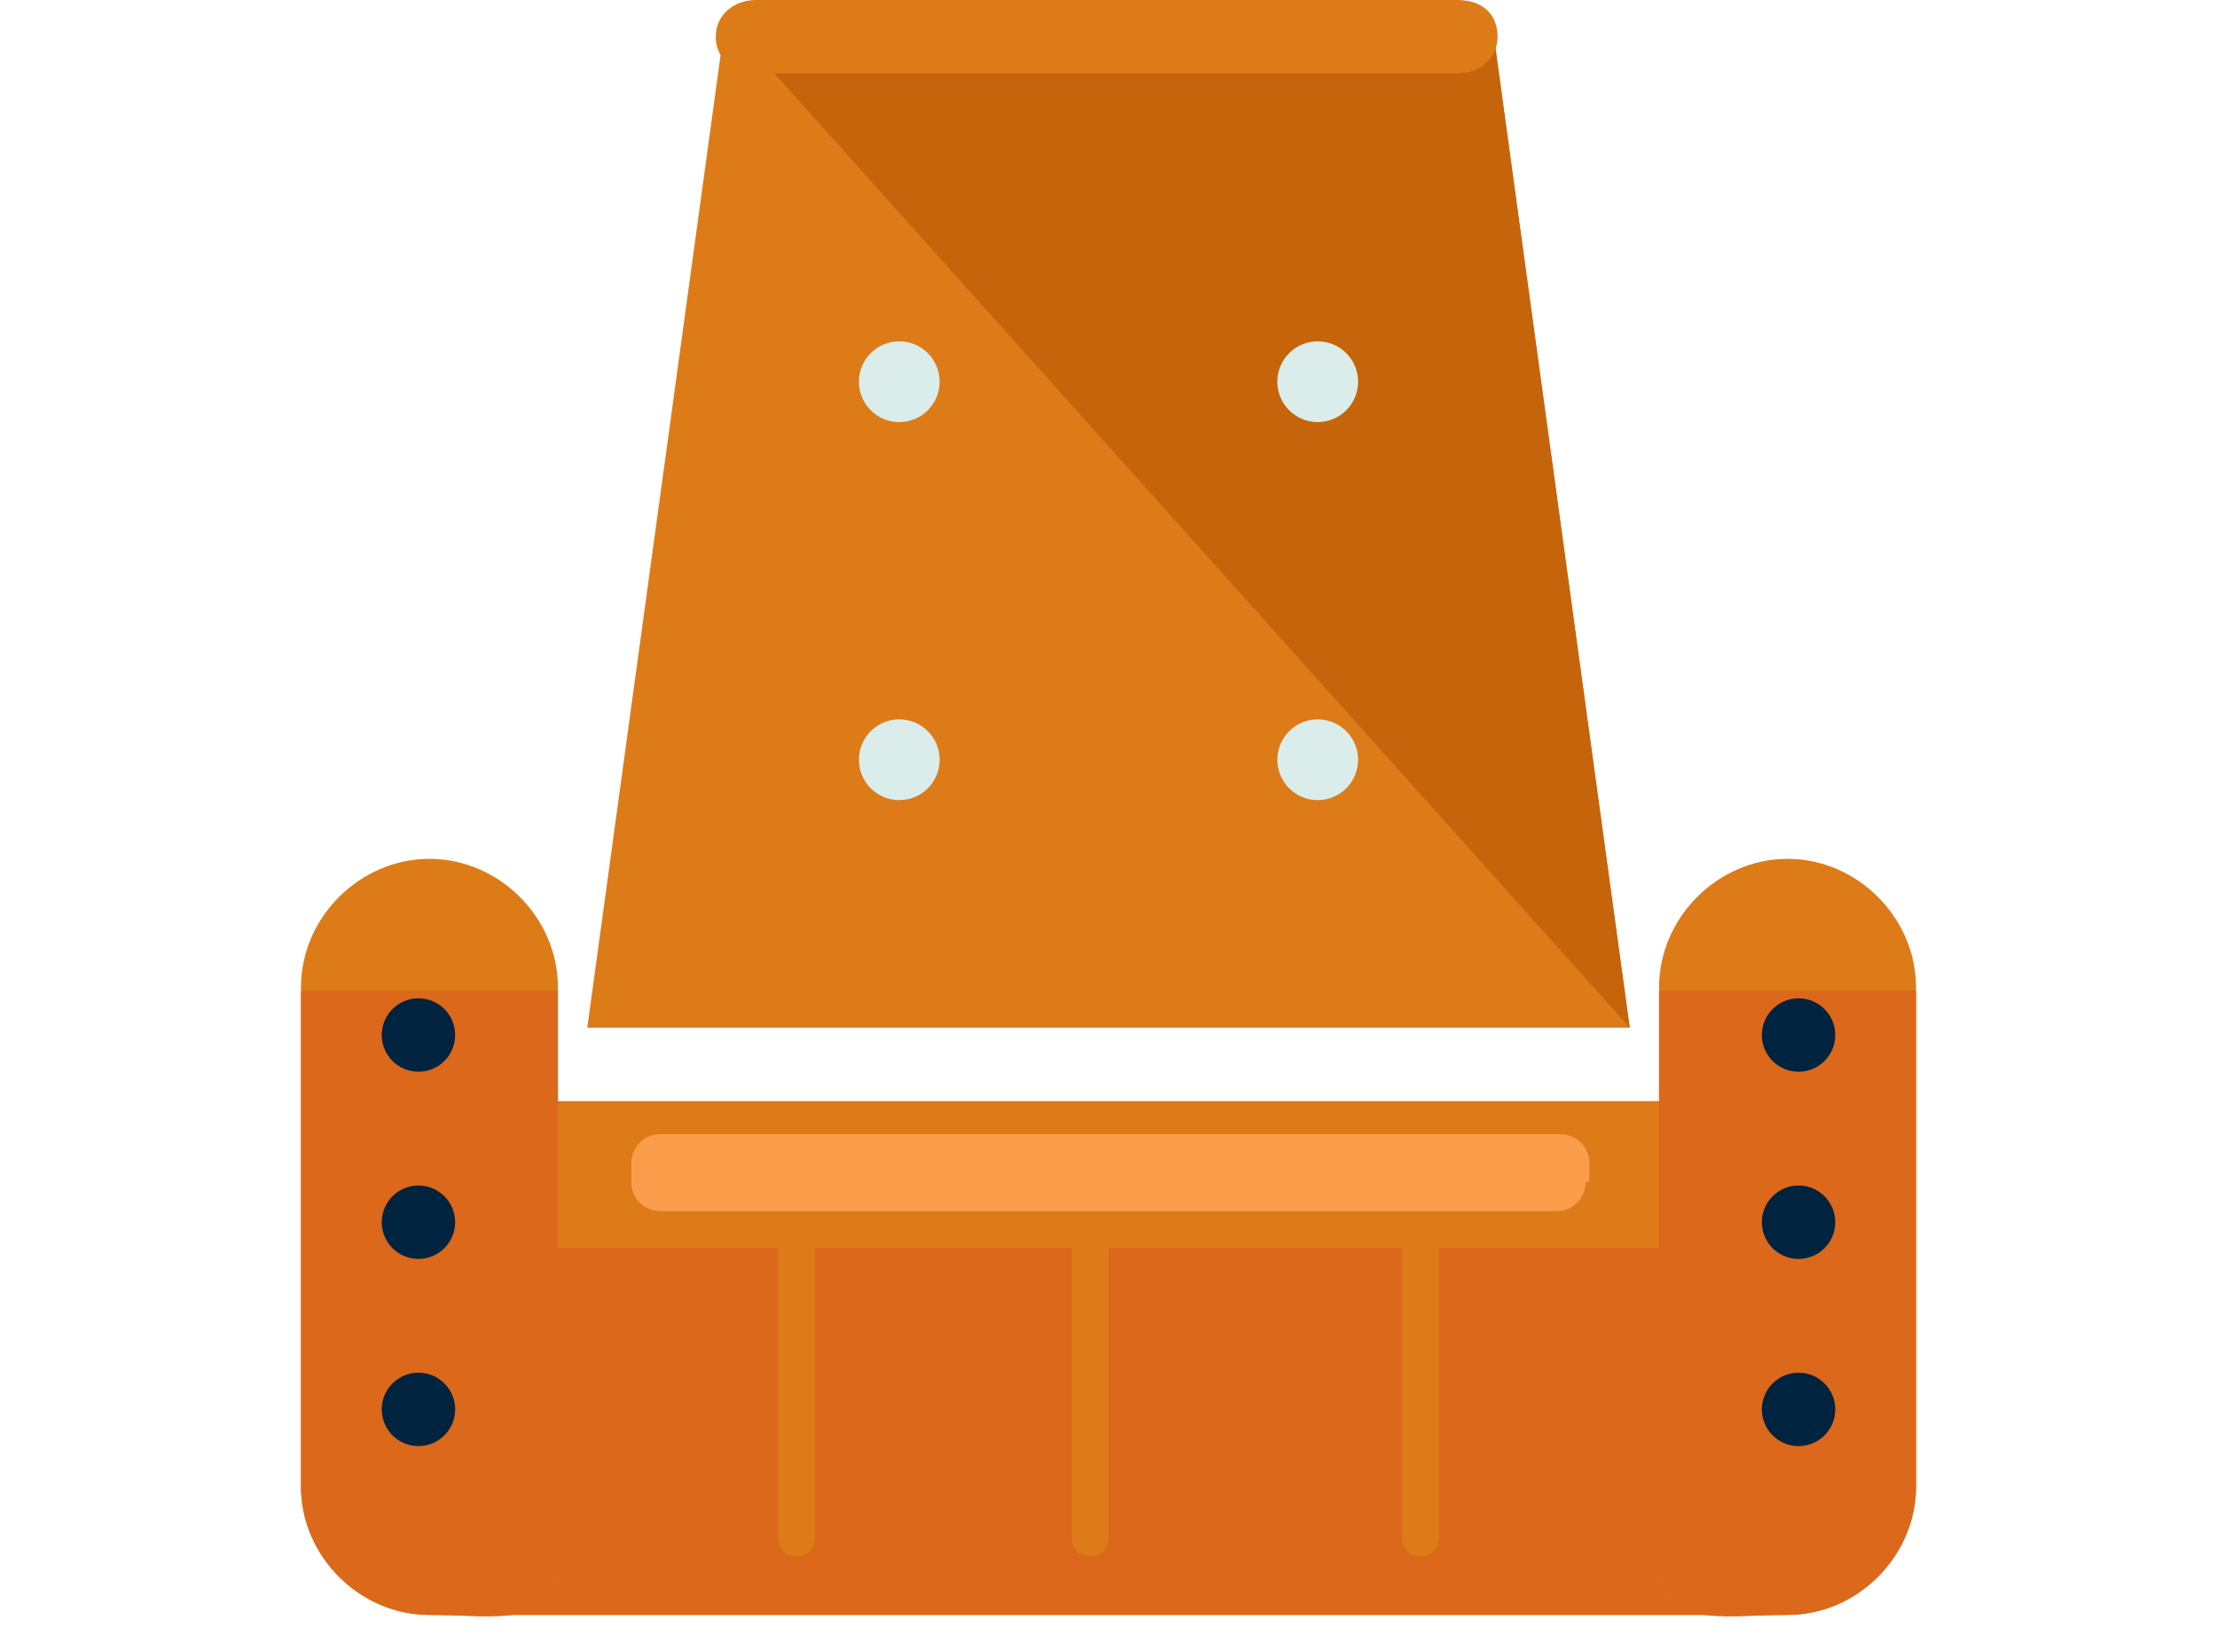 <?xml version="1.0" encoding="iso-8859-1"?>
<!-- Generator: Adobe Illustrator 19.0.0, SVG Export Plug-In . SVG Version: 6.00 Build 0)  -->
<svg version="1.1" id="Layer_1" xmlns="http://www.w3.org/2000/svg" xmlns:xlink="http://www.w3.org/1999/xlink" x="0px" y="0px"
	 viewBox="0 0 483.2 360" style="enable-background:new 0 0 483.2 360;" xml:space="preserve">
<polygon style="fill:#DD7B19;" points="355.2,224 128,224 157.6,8 325.6,8 "/>
<polyline style="fill:#C6640C;" points="161.6,8 325.6,8 355.2,224 "/>
<path style="fill:#DD7B19;" d="M393.6,318.4c0,18.4-6.4,33.6-20,33.6h-264c-13.6,0-20-15.2-20-33.6v-47.2c0-18.4,14.4-31.2,28-31.2
	h248c13.6,0,28,12.8,28,31.2V318.4z"/>
<path style="fill:#DB681B;" d="M393.6,272v46.4c0,18.4-6.4,33.6-20,33.6h-264c-13.6,0-20-15.2-20-33.6V272"/>
<g>
	<circle style="fill:#DAEDEA;" cx="196" cy="83.2" r="8.8"/>
	<circle style="fill:#DAEDEA;" cx="287.2" cy="83.2" r="8.8"/>
	<circle style="fill:#DAEDEA;" cx="196" cy="165.6" r="8.8"/>
	<circle style="fill:#DAEDEA;" cx="287.2" cy="165.6" r="8.8"/>
</g>
<path style="fill:#DD7B19;" d="M326.4,8c0,4.8-4,8-8.8,8H164.8c-4.8,0-8.8-3.2-8.8-8l0,0c0-4.8,4-8,8.8-8h152.8
	C323.2,0,326.4,3.2,326.4,8L326.4,8z"/>
<path style="fill:#DD7B19;" d="M121.6,340c0,15.2-12.8,12-28,12l0,0c-15.2,0-28-12.8-28-28V215.2c0-15.2,12.8-28,28-28l0,0
	c15.2,0,28,12.8,28,28V340z"/>
<path style="fill:#DB681B;" d="M121.6,216v124c0,15.2-12.8,12-28,12l0,0c-15.2,0-28-12.8-28-28V216"/>
<g>
	<circle style="fill:#00233F;" cx="91.2" cy="225.6" r="8"/>
	<circle style="fill:#00233F;" cx="91.2" cy="266.4" r="8"/>
	<circle style="fill:#00233F;" cx="91.2" cy="307.2" r="8"/>
</g>
<path style="fill:#DD7B19;" d="M361.6,340c0,15.2,12.8,12,28,12l0,0c15.2,0,28-12.8,28-28V215.2c0-15.2-12.8-28-28-28l0,0
	c-15.2,0-28,12.8-28,28V340z"/>
<path style="fill:#DB681B;" d="M361.6,216v124c0,15.2,12.8,12,28,12l0,0c15.2,0,28-12.8,28-28V216"/>
<g>
	<circle style="fill:#00233F;" cx="392" cy="225.6" r="8"/>
	<circle style="fill:#00233F;" cx="392" cy="266.4" r="8"/>
	<circle style="fill:#00233F;" cx="392" cy="307.2" r="8"/>
</g>
<g>
	<path style="fill:#DD7B19;" d="M177.6,335.2c0,2.4-1.6,4-4,4l0,0c-2.4,0-4-1.6-4-4V268c0-2.4,1.6-4,4-4l0,0c2.4,0,4,1.6,4,4V335.2z
		"/>
	<path style="fill:#DD7B19;" d="M241.6,335.2c0,2.4-1.6,4-4,4l0,0c-2.4,0-4-1.6-4-4V268c0-2.4,1.6-4,4-4l0,0c2.4,0,4,1.6,4,4V335.2z
		"/>
	<path style="fill:#DD7B19;" d="M313.6,335.2c0,2.4-1.6,4-4,4l0,0c-2.4,0-4-1.6-4-4V268c0-2.4,1.6-4,4-4l0,0c2.4,0,4,1.6,4,4V335.2z
		"/>
</g>
<path style="fill:#F99D4B;" d="M345.6,257.6c0,3.2-2.4,6.4-6.4,6.4H144c-3.2,0-6.4-2.4-6.4-6.4v-4c0-3.2,2.4-6.4,6.4-6.4h196
	c3.2,0,6.4,2.4,6.4,6.4v4H345.6z"/>
</svg>
